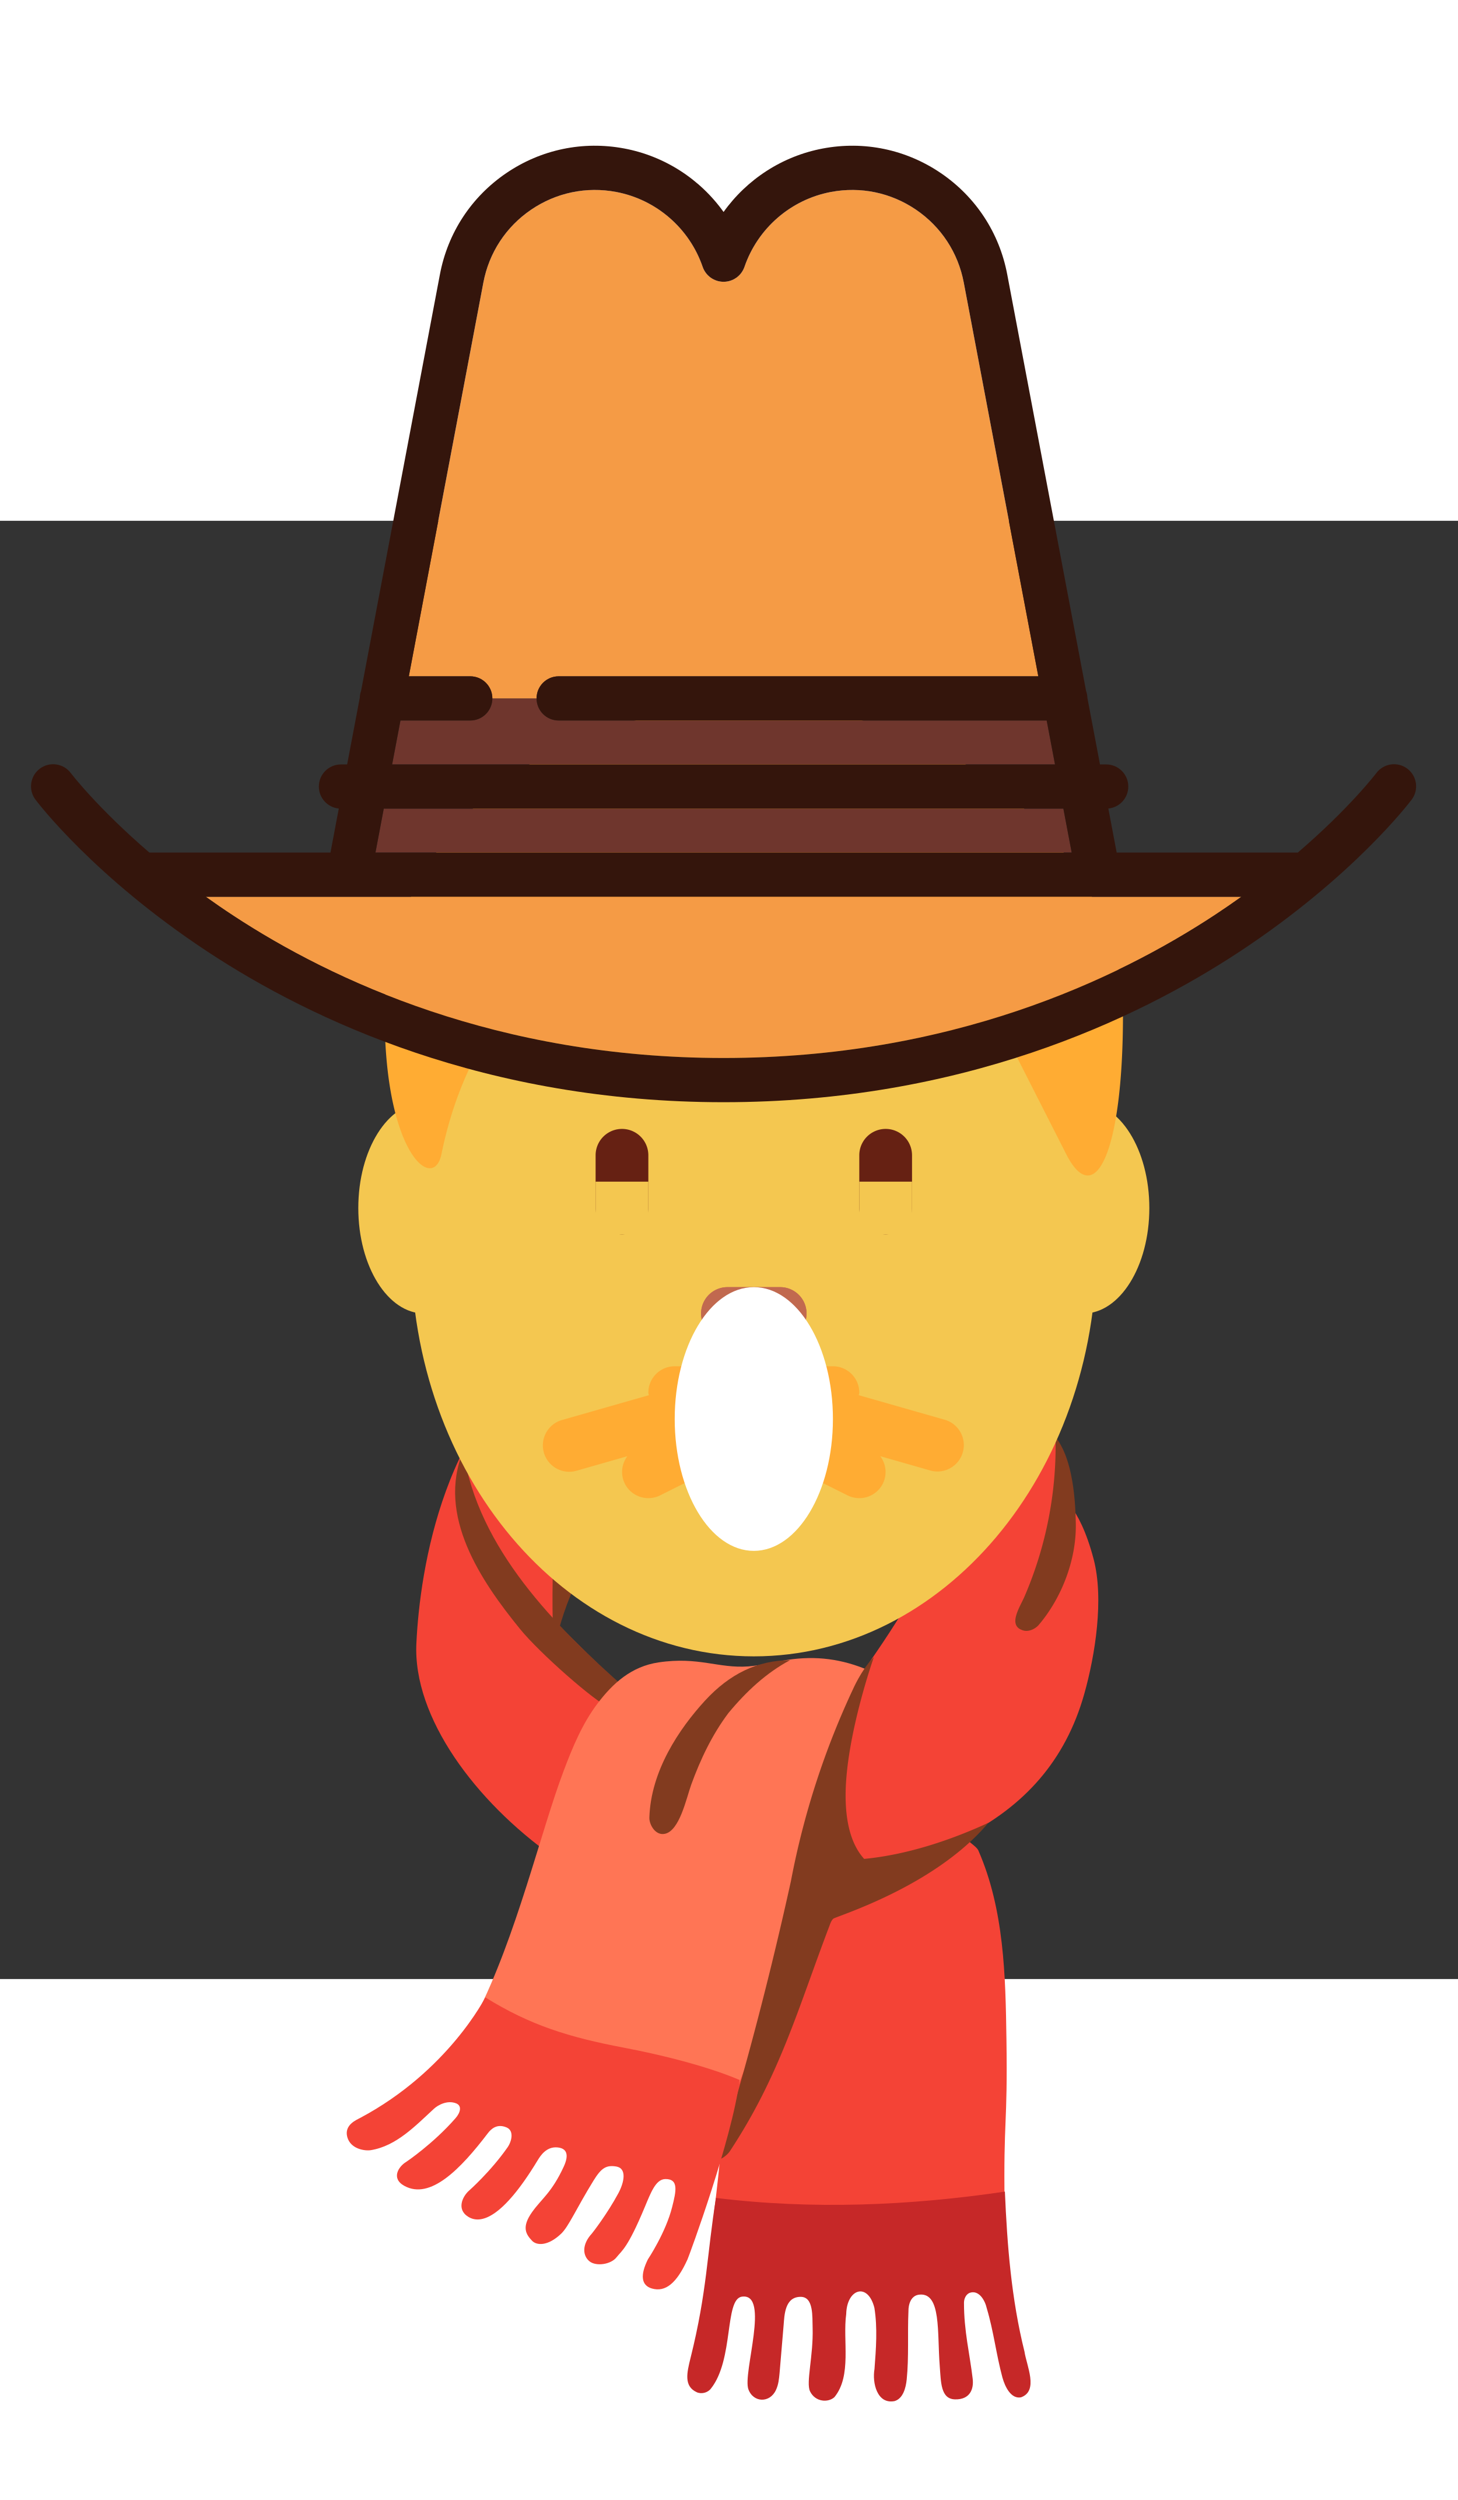 <?xml version="1.0" encoding="utf-8"?>
<svg width="350" height="600" viewBox="0 0 470 470" xmlns="http://www.w3.org/2000/svg">

    <rect x="0" y="0" width="470" height="470" fill="#333333" stroke="none"/>

    <g>

        <g>

            <g transform="translate(50, 240) scale(2.95)">
                <path d="M101.53 46.83c1.21-4.29 2.17-10.43 1.02-14.77c-1.61-6.11-3.85-7.03-3.85-7.03s.37-5.88-.97-9.17C92.34 2.6 57.05.71 44.25 8.35C31.56 15.93 28.93 33.2 28.55 41.3c-.39 8.1 6.49 17.28 14.89 23.24c4.9 3.48 14.65-5.55 18.89-7.27c-6.18-6.08-12.35-12.17-18.53-18.25c.72-4.21 2.42-8.47 6.19-11.42c6.81-5.33 35.25-6.07 34.55 4c-.31 4.46-14.03 22.51-21.86 31.6c0 0 .93 20.69-1.6 40.2c12.77 1.47 21 .81 31.75-.74c-.14-9.55.34-8.53.2-18.07c-.1-7.01-.25-14.22-3.07-20.67c-.21-.48-1.29-1.05-1.53-1.52c6.5-3.3 11.03-8.24 13.1-15.57z" fill="#f44336">
                </path>
                <path d="M43.62 29.81c.43-4.94.45-10.29 2.92-14.7c2.64-4.51 11.44-6.08 16.22-6.63c9.07-1.04 24.75.54 25.89 12.05c.4 4-4.11 11.08-4.11 11.08s-.46-2.38-1.81-3.07c-5.97-3.02-12.79-4.3-19.45-3.74c-11.87 1.2-17.11 5.54-19.72 17.23c-.2-4.07-.18-8.16.06-12.22z" fill="#823b1f"></path><path d="M94.72 39.83c-1.52-.55-.23-2.5.25-3.58a41.626 41.626 0 0 0 3.42-17.64c.01.47 2.1 1.84 2.22 9.65c.06 3.9-1.54 8.08-4.08 11.05c-.34.38-1.12.82-1.81.52z" fill="#823b1f"></path><path d="M49.73 48.37c-1.69-.71-7.71-6.02-9.83-8.62c-4.33-5.31-9.14-12.44-6.23-19.46c1.64 10.68 10.02 19.09 17.79 25.97c1.13.92-.22 2.74-1.73 2.11z" fill="#823b1f"></path><path d="M95 118.67c-1.43-5.74-1.89-11.6-2.14-17.48c-10.44 1.55-21.1 1.98-31.57.69c-.99 6.12-.96 10.2-2.78 17.48c-.4 1.62-.76 3.09.68 3.75c.51.23 1.19.06 1.54-.39c2.54-3.18 1.47-9.78 3.39-10.05c3.12-.45.06 8.36.71 10.12c.54 1.48 2.35 1.52 3.01.08c.28-.58.34-1.24.4-1.88c.17-2.03.27-3.18.44-5.21c.09-1.05.11-3.12 1.89-3.09c1.4.02 1.24 2.17 1.28 3.39c.09 3.08-.75 5.98-.28 6.94c.57 1.17 1.98 1.25 2.66.63c1.93-2.35.89-6.22 1.29-9.08c.06-2.76 2.36-3.52 3.08-.68c.35 2.17.18 4.49.01 6.69c-.26 1.48.27 3.87 2.19 3.5c.92-.27 1.23-1.4 1.33-2.36c.25-2.47.08-4.97.19-7.45c-.01-.75.26-1.72 1.17-1.82c2.44-.28 1.96 4.17 2.25 7.79c.14 1.77.09 3.61 1.67 3.65c1.61.04 2.07-1.09 1.93-2.25c-.31-2.67-.96-5.22-.95-8.31c0-.43.21-.9.6-1.07c1.03-.38 1.7.82 1.89 1.68c.75 2.5 1.03 5.04 1.71 7.56c.29 1.05.95 2.36 2.02 2.17c1.97-.69.62-3.45.39-5z" fill="#c62828"></path><path d="M63.45 90.38s5.39-13.83 7.81-27.49c1.32-7.48 3.81-13.59 6.74-18.64c-2.94-1.26-5.77-1.63-8.94-1.15c-1.41.21-2.8.6-4.23.71c-3.28.24-5.43-1.09-9.81-.44c-2.98.44-5.02 2.3-6.67 4.49c-1.66 2.19-2.72 4.75-3.69 7.32c-2.55 6.72-5.14 18.06-9.58 26.79c9.68 5.34 28.37 8.41 28.37 8.41z" fill="#ff7555"></path><path d="M55.7 62.1c-1.05.22-1.72-1.04-1.69-1.78c.16-5.1 3.25-9.68 6.07-12.76c2.71-2.95 5.77-4.42 9.3-4.43c-2.6 1.39-4.76 3.4-6.72 5.76c-1.78 2.36-3.07 5.07-4.08 7.85c-.54 1.52-1.27 5.03-2.88 5.36z" fill="#823b1f"></path><path d="M77.48 64.84c-1.7-1.88-2.08-4.81-2.02-7.44c.16-6.36 3.08-14.6 3.08-14.6c-.87.87-1.67 2.2-2.21 3.35a88.051 88.051 0 0 0-6.85 21.11c-3.21 14.59-6.5 25.63-7.95 30.3c-.11.35.87-.17 1.28-.79c5.47-8.3 7.41-15.5 10.91-24.7c.09-.25.19-.5.38-.69c.24-.25 11.08-3.47 16.95-10.48c-4.21 1.94-8.96 3.5-13.57 3.94z" fill="#823b1f"></path><path d="M51.19 85.46c-5.95-1.13-10.2-2.44-15.11-5.49c0 0-4.04 8.04-13.67 13.17c-.41.22-1.77.76-1.41 2.09c.36 1.32 1.93 1.54 2.59 1.43c2.78-.46 4.85-2.65 6.88-4.52c.42-.39 1.45-.98 2.43-.59c.66.27.46 1.02-.08 1.63c-2.45 2.8-5.36 4.75-5.39 4.77c-.83.5-1.67 1.8-.2 2.61c2.84 1.57 6.15-1.83 9.14-5.76c.36-.47 1-1.06 2.04-.62c.84.36.56 1.52.1 2.18c-1.86 2.66-4.18 4.7-4.2 4.72c-.73.64-1.4 2.07-.08 2.87c1.32.81 3.69.24 7.58-6.19c.31-.51.95-1.49 2.12-1.4c1.04.08 1.34.77.72 2.11c-1.32 2.85-2.41 3.49-3.45 4.95c-1.19 1.67-.67 2.44-.01 3.14c.49.52 1.71.63 3.18-.77c.83-.79 1.65-2.74 3.53-5.79c.84-1.36 1.37-1.74 2.5-1.55c1.15.2.89 1.68.21 2.94c-1.21 2.24-2.79 4.28-2.89 4.39c-1.11 1.2-1 2.43-.25 3.03c.73.58 2.33.34 2.94-.43c.61-.77 1.21-.98 3.07-5.43c.69-1.65 1.22-3.1 2.26-3.13c1.51-.03 1.19 1.34.76 3.05c-.7 2.8-2.63 5.69-2.65 5.72c-.85 1.71-.74 2.83.41 3.18c1.5.45 2.74-.57 3.92-3.18c.19-.43 4.89-13.16 5.69-19.6c-.01.03-3.89-1.85-12.68-3.53z" fill="#f44336"></path>
            </g>

            <!-- Face from Twemoji -->
            <g transform="translate(90, 60) scale(8.5)">
                <g>
                    <animateTransform attributeName="transform"
                                      type="rotate"
                                      values="0 18 18; 2 18 18; 0 18 18"
                                      dur="3s"
                                      repeatCount="indefinite"/>
                    <path fill="#F4C750" d="M8 19c0 2.209-1.119 4-2.5 4S3 21.209 3 19s1.119-4 2.5-4S8 16.791 8 19zm25 0c0 2.209-1.119 4-2.5 4S28 21.209 28 19s1.119-4 2.5-4s2.5 1.791 2.5 4z"/>
                    <path fill="#F4C750" d="M5 20.562c0-8.526 5.82-15.438 13-15.438s13 6.912 13 15.438S25.18 36 18 36S5 29.088 5 20.562z"/>
                    <path fill="#662113" d="M13 20a1 1 0 0 1-1-1v-2a1 1 0 0 1 2 0v2a1 1 0 0 1-1 1zm10 0a1 1 0 0 1-1-1v-2a1 1 0 1 1 2 0v2a1 1 0 0 1-1 1z"/>

                    <rect x="12" y="18" width="2" height="2" fill="#F4C750">
                        <animate attributeName="height" values="0;1;0" dur="4s" repeatCount="indefinite" />
                    </rect>
                    <rect x="22" y="18" width="2" height="2" fill="#F4C750">
                        <animate attributeName="height" values="0;1;0" dur="4s" repeatCount="indefinite" />
                    </rect>

                    <path fill="#C1694F" d="M19 24h-2a1 1 0 1 1 0-2h2a1 1 0 1 1 0 2z"/>
                    <path fill="#C1694F" d="M19 24h-2a1 1 0 1 1 0-2h2a1 1 0 1 1 0 2z">
                        <animate attributeName="d"
                                 values="M19 24h-2a1 1 0 1 1 0-2h2a1 1 0 1 1 0 2z;
                   M19 25h-2a1 1 0 1 1 0-3h2a1 1 0 1 1 0 3z;
                   M19 24h-2a1 1 0 1 1 0-2h2a1 1 0 1 1 0 2z"
                                 dur="0.s" repeatCount="indefinite"/>
                    </path>

                    <path fill="#FFAC33" d="M25.274 27.038l-3.294-.941c.003-.034.02-.063.02-.097a1 1 0 0 0-1-1h-6a1 1 0 0 0-1 1c0 .034.016.063.019.097l-3.294.941a1 1 0 0 0 .55 1.924l1.931-.552a.993.993 0 0 0-.1 1.037a.998.998 0 0 0 1.341.448l1.577-.788a.98.98 0 0 0 .529.788a1.003 1.003 0 0 0 1.342-.448l.105-.211l.105.211a1 1 0 0 0 1.342.448a.982.982 0 0 0 .529-.788l1.576.788a1 1 0 0 0 1.343-.448a.993.993 0 0 0-.1-1.037l1.931.552a1.001 1.001 0 0 0 .548-1.924zM18 0c8.615 0 14 6.358 14 11.656c0 5.298-1.077 7.417-2.154 5.298l-2.153-4.238s-6.462 0-8.615-2.12c0 0 3.23 6.358-3.231 0c0 0 1.077 4.239-5.385-1.06c0 0-3.23 2.12-4.308 7.417C5.855 18.423 4 16.954 4 11.656C4 6.357 8.308 0 18 0z"/>


                    <g>
                        <ellipse cx="18" cy="27" rx="3" ry="-5" fill="#FFF">
                            <animate attributeName="ry" values="1.5;0.2;1.5" dur="0.5s" repeatCount="indefinite" />
                        </ellipse>
                    </g>



                </g>
            </g>


            <!-- Hat from SVG Repo -->

            <g transform="translate(10, -190) scale(0.95)">
                <path style="fill:#6F362D;" d="M344.64,267.758H179.043c-4.142,0-7.5-3.358-7.5-7.5c0-0.004-15-0.004-15-0.004
		c0,4.146-3.358,7.504-7.5,7.504H125.36l-2.821,14.898h224.921L344.64,267.758z"/>
                <polygon style="fill:#6F362D;" points="353.122,312.554 350.301,297.656 119.7,297.656 116.879,312.554 	"/>
                <path style="fill:#F59B45;" d="M401.831,333.658c3.096-2.04,6.049-4.079,8.881-6.105h-48.515c-0.064,0-254.251,0-254.251,0
		c-0.011,0-48.66,0-48.66,0c2.999,2.146,6.14,4.307,9.431,6.465c33.555,22.005,89.641,48.235,166.283,48.235
		C311.947,382.254,368.195,355.827,401.831,333.658z"/>
                <path style="fill:#F59B45;" d="M179.043,252.758H341.8l-25.292-133.585c-1.917-10.128-7.664-18.902-16.181-24.708
		c-8.517-5.805-18.784-7.946-28.913-6.029c-13.581,2.572-24.817,12.308-29.322,25.41c-1.041,3.028-3.89,5.061-7.092,5.061
		s-6.051-2.033-7.092-5.061c-4.505-13.102-15.741-22.838-29.322-25.41c-10.129-1.918-20.396,0.224-28.913,6.029
		c-8.518,5.805-14.264,14.58-16.181,24.707L128.2,252.758h20.843c4.141,0,7.498,3.356,7.5,7.496h15
		C171.545,256.114,174.902,252.758,179.043,252.758z"/>
                <path style="fill:#34150C;" d="M467.008,284.093c-3.31-2.489-8.013-1.824-10.501,1.487c-0.125,0.166-9.005,11.828-26.647,26.974
		h-61.471l-2.828-14.935c3.8-0.366,6.772-3.567,6.772-7.463c0-4.142-3.358-7.5-7.5-7.5h-2.105l-4.28-22.608
		c-0.023-0.819-0.177-1.603-0.442-2.336l-26.759-141.329c-2.663-14.064-10.643-26.25-22.471-34.312
		c-11.828-8.062-26.086-11.036-40.152-8.373C254.914,76.294,242.927,84.142,235,95.22c-7.927-11.078-19.914-18.926-33.624-21.522
		c-14.065-2.663-28.324,0.311-40.151,8.373c-11.828,8.062-19.808,20.248-22.471,34.312l-26.759,141.33
		c-0.265,0.733-0.419,1.517-0.442,2.336l-4.281,22.608h-2.105c-4.142,0-7.5,3.358-7.5,7.5c0,3.896,2.972,7.097,6.772,7.463
		l-2.828,14.935H40.158c-17.519-15.051-26.462-26.708-26.667-26.978c-2.491-3.307-7.189-3.971-10.499-1.483
		c-3.311,2.49-3.977,7.191-1.487,10.502c0.797,1.06,19.959,26.247,58.409,51.588c35.35,23.298,94.421,51.071,175.085,51.071
		s139.735-27.773,175.085-51.071c38.449-25.341,57.612-50.528,58.409-51.588C470.984,291.284,470.318,286.582,467.008,284.093z
		 M59.287,327.554h48.649c0.011,0,254.197,0,254.197,0c0.064,0,48.579,0,48.579,0c-2.832,2.025-5.786,4.065-8.881,6.105
		c-33.637,22.169-89.885,48.595-166.831,48.595c-76.642,0-132.728-26.23-166.283-48.235C65.426,331.86,62.286,329.7,59.287,327.554z
		 M125.36,267.758h23.683c4.142,0,7.5-3.358,7.5-7.5c-0.002-4.144-3.359-7.5-7.5-7.5H128.2l25.292-133.585
		c1.917-10.127,7.664-18.902,16.181-24.707c8.517-5.805,18.783-7.947,28.913-6.029c13.581,2.572,24.817,12.308,29.322,25.41
		c1.041,3.028,3.89,5.061,7.092,5.061s6.051-2.033,7.092-5.061c4.505-13.102,15.741-22.838,29.322-25.41
		c10.128-1.917,20.396,0.224,28.913,6.029c8.518,5.805,14.264,14.58,16.181,24.708L341.8,252.758H179.043
		c-4.141,0-7.498,3.356-7.5,7.496c0,4.146,3.358,7.504,7.5,7.504H344.64l2.821,14.898H122.54L125.36,267.758z M350.301,297.656
		l2.821,14.898H116.879l2.821-14.898H350.301z"/>
            </g>

            <animateTransform
                    attributeName="transform"
                    type="translate"
                    values="0,0; 0,3; 0,-2; 0,0"
                    dur="2.5s"
                    keyTimes="0; 0.3; 0.7; 1"
                    calcMode="spline"
                    keySplines="0.25 0.1 0.25 1; 0.42 0 0.58 1; 0.25 0.1 0.25 1"
                    repeatCount="indefinite"
            />
        </g>


    </g>


</svg>